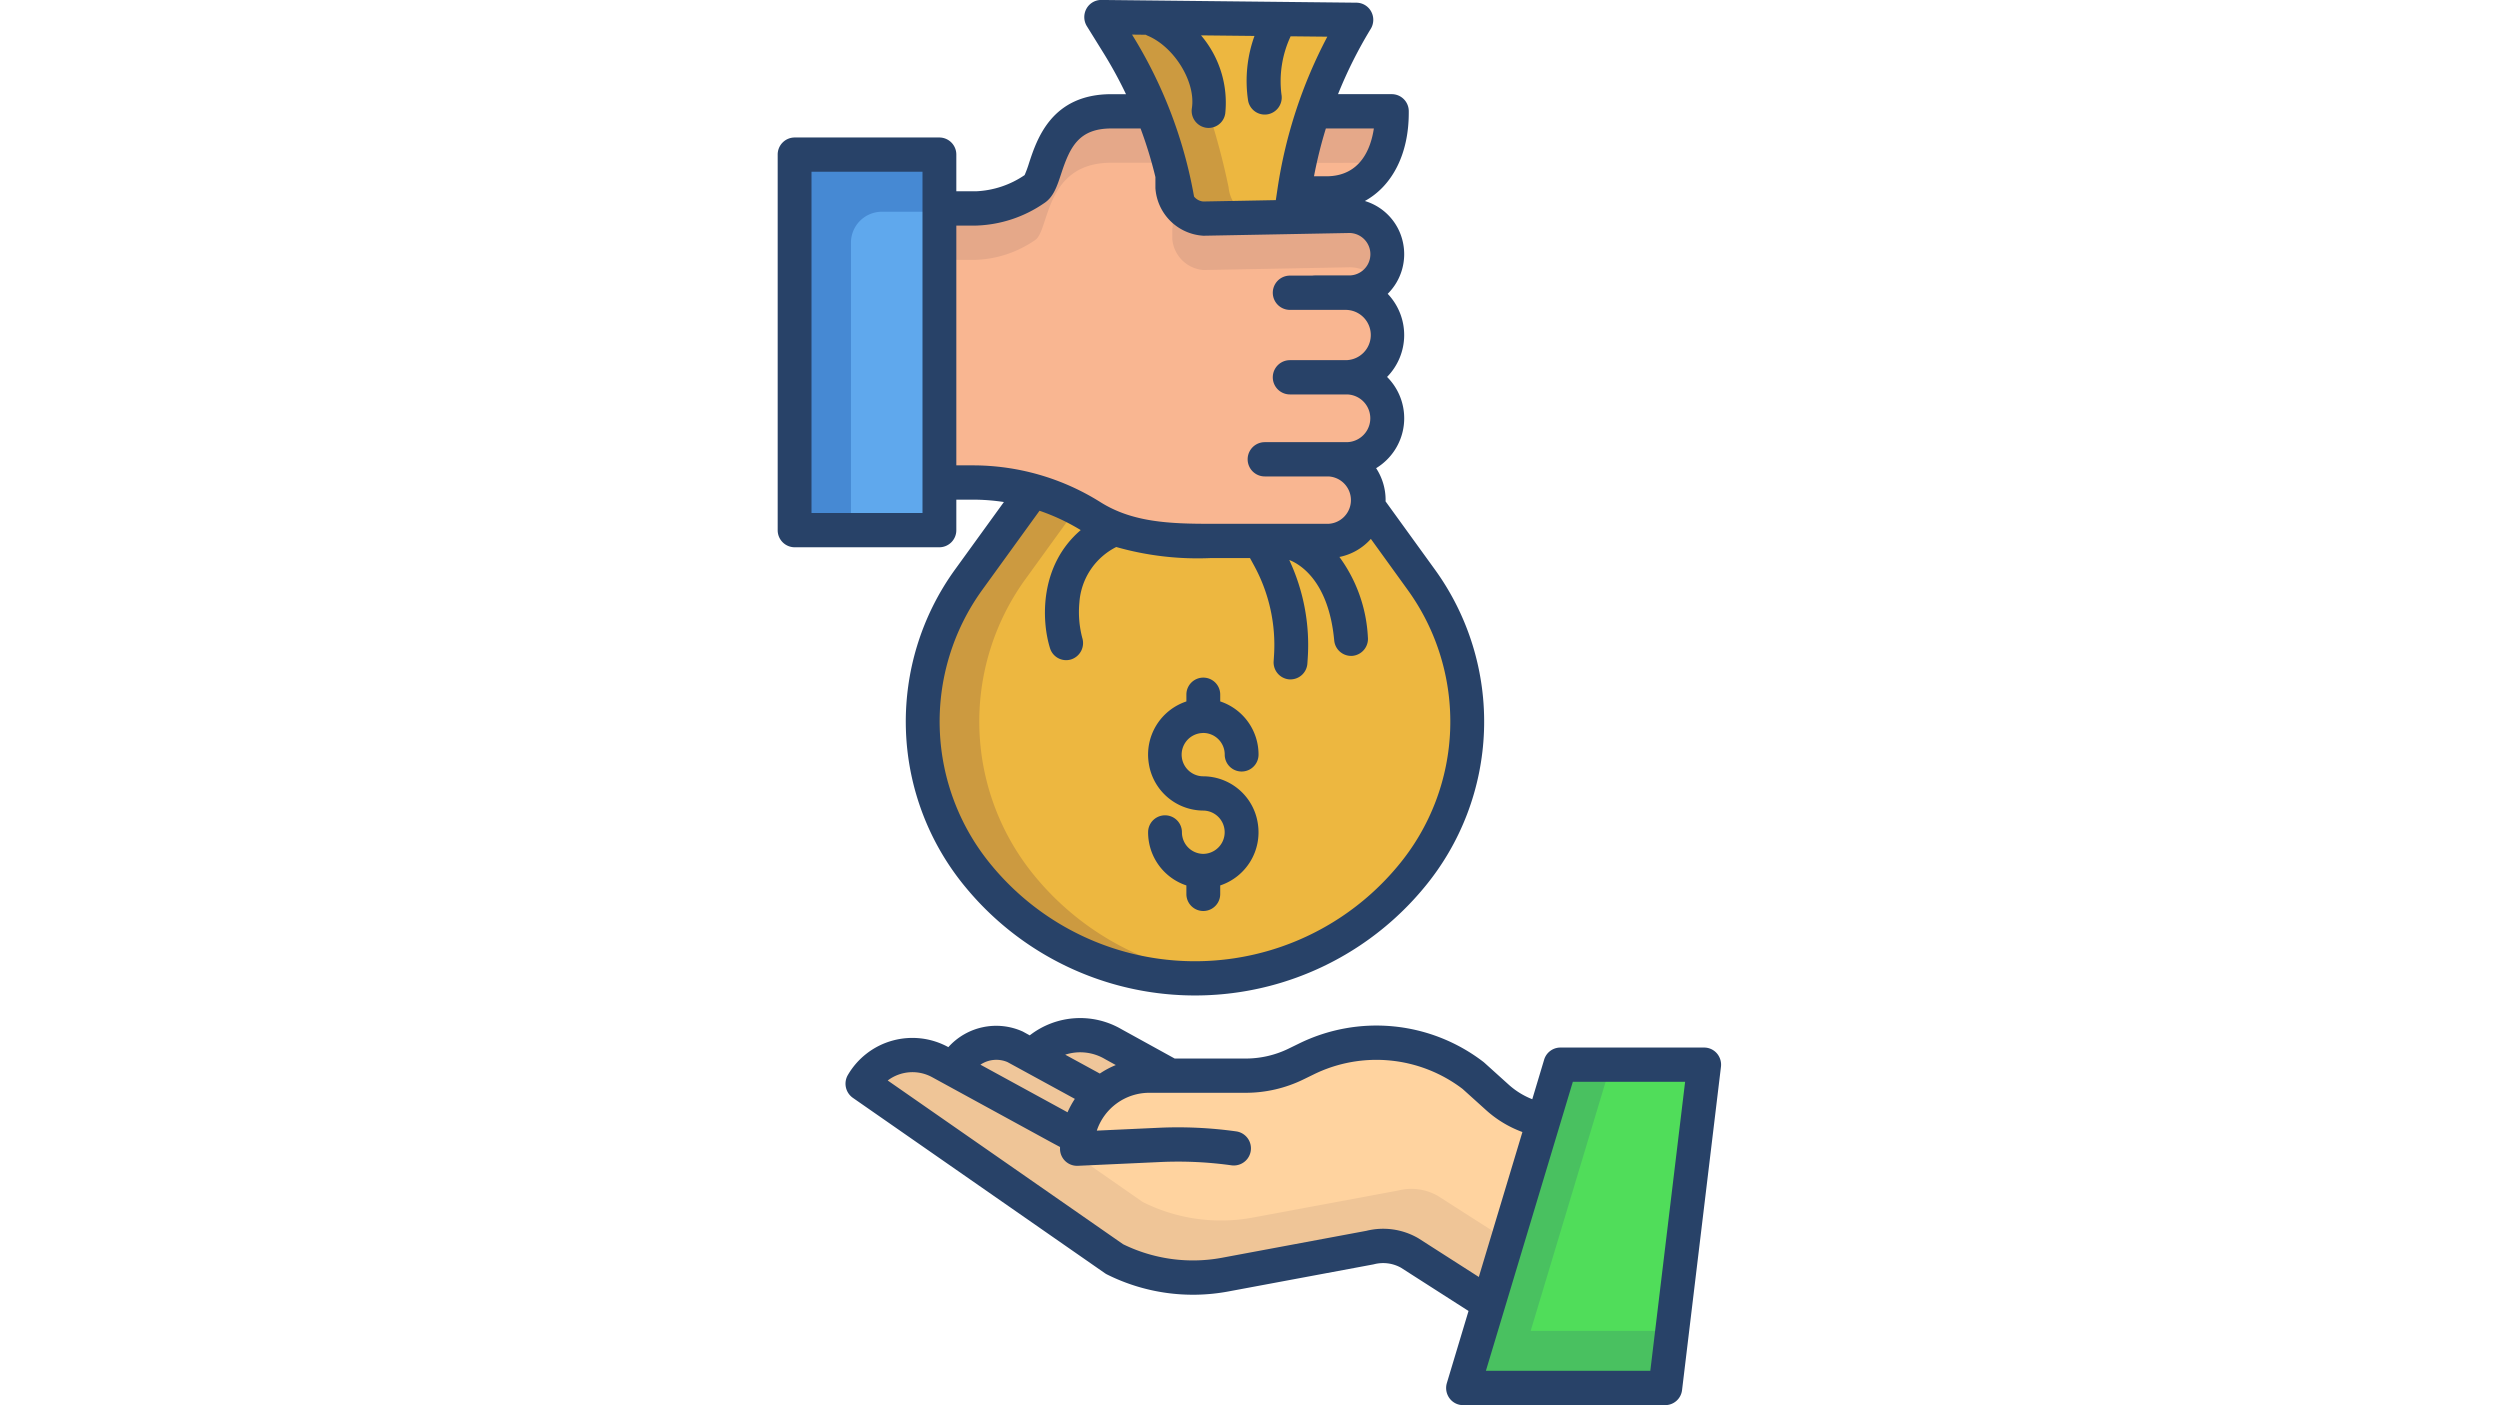 <svg xmlns="http://www.w3.org/2000/svg" xmlns:xlink="http://www.w3.org/1999/xlink" width="274" height="154" viewBox="0 0 274 154"><defs><style>.a{fill:#fff;}.b{clip-path:url(#a);}.c{fill:#50dd5a;}.d{fill:#49c160;}.e{fill:#ffd39f;}.f{fill:#efc597;}.g{fill:#edb740;}.h{fill:#cc9a40;}.i{fill:#5fa8ed;}.j{fill:#4689d3;}.k{fill:#f9b691;}.l{fill:#e5a889;}.m{fill:#efc69a;}.n{fill:#284268;}</style><clipPath id="a"><rect class="a" width="274" height="154" transform="translate(782 371)"/></clipPath></defs><g class="b" transform="translate(-782 -371)"><g transform="translate(867.234 371)"><path class="c" d="M155.915,149.385l-4.263,35.432H129.487l2.786-9.262,6.042-20.079,1.832-6.091Z" transform="translate(-54.372 -32.696)"/><path class="d" d="M136.9,178.558l2.786-9.262,5.991-19.91h-5.531l-1.832,6.091-6.042,20.079-2.786,9.262h22.166l.753-6.26Z" transform="translate(-54.372 -32.696)"/><path class="e" d="M72.507,152a7.8,7.8,0,0,1,5.217-2H88.35a12.514,12.514,0,0,0,5.5-1.277l1.093-.538A17.483,17.483,0,0,1,113.268,150l2.647,2.385a10.333,10.333,0,0,0,5.013,2.485l.049.016-6.042,20.079-8.646-5.54a5.867,5.867,0,0,0-4.346-.582l-15.966,2.977A19.121,19.121,0,0,1,73.949,170.1L46.326,150.882a6.355,6.355,0,0,1,8.525-2.363l1.405.77L67.979,155.7l1.946,1.039A8,8,0,0,1,72.507,152Z" transform="translate(-37.034 -32.104)"/><path class="f" d="M109.379,163.5a5.867,5.867,0,0,0-4.346-.582L89.066,165.89a19.121,19.121,0,0,1-12.028-1.718l-21.412-14.9-.776-.425a6.355,6.355,0,0,0-8.525,2.363l27.624,19.219a19.121,19.121,0,0,0,12.028,1.718l15.966-2.977a5.867,5.867,0,0,1,4.346.582l8.646,5.54,2.078-6.908Z" transform="translate(-37.034 -32.436)"/><path class="g" d="M109.3,80.685a26.617,26.617,0,0,1-1.118,32.594,30.741,30.741,0,0,1-47.337,0,26.621,26.621,0,0,1-1.118-32.593l7.033-9.719A24.48,24.48,0,0,1,73.2,73.82a16.43,16.43,0,0,0,6.255,2.244,42.761,42.761,0,0,0,6.774.4H99.142a4.44,4.44,0,0,0,4.367-3.786Z" transform="translate(-38.779 -17.175)"/><path class="g" d="M87.214,23.716A48.5,48.5,0,0,0,81.184,9.139l-1.8-2.9,27.97.3a50.63,50.63,0,0,0-6.8,18.7l-.049.322-.374,2.46,0,.122-9.557.178a3.719,3.719,0,0,1-3.4-3.393V23.725Z" transform="translate(-43.926 -4.366)"/><path class="h" d="M67.024,113.278a26.621,26.621,0,0,1-1.118-32.594l5.65-7.808a24.441,24.441,0,0,0-4.795-1.911l-7.033,9.719a26.621,26.621,0,0,0,1.118,32.594A30.72,30.72,0,0,0,87.6,124.246,30.7,30.7,0,0,1,67.024,113.278Z" transform="translate(-38.779 -17.175)"/><path class="h" d="M93.354,24.934a76.735,76.735,0,0,0-2.227-8.376,48.23,48.23,0,0,0-3.765-7.418L85.6,6.31l-6.218-.066,1.8,2.9a48.5,48.5,0,0,1,6.029,14.577l-.037.009v1.208a3.719,3.719,0,0,0,3.4,3.393l5.442-.1a3.879,3.879,0,0,1-2.665-3.291Z" transform="translate(-43.926 -4.366)"/><path class="i" d="M52.8,60.967v5.221H36.929V25.03H52.8V60.967Z" transform="translate(-35.075 -8.084)"/><path class="j" d="M43.106,34.706a3.393,3.393,0,0,1,3.37-3.415H52.8V25.03H36.929V66.188h6.178Z" transform="translate(-35.075 -8.084)"/><path class="k" d="M67.238,60.7a24.359,24.359,0,0,0-6.595-.908H56.979V29.757h3.972a12.2,12.2,0,0,0,6.5-2.157c1.625-1.03,1-8.489,8.368-8.489h4.436l.025-.009a48.107,48.107,0,0,1,2.2,6.9c.02.085.023,1.471.023,1.471a3.719,3.719,0,0,0,3.4,3.393l9.557-.178,6.465-.122a4.2,4.2,0,0,1,0,8.407h-.423V39a4.634,4.634,0,0,1,0,9.268h.136a4.494,4.494,0,0,1,0,8.986H99.618a4.449,4.449,0,0,1,4.417,4.473,5.048,5.048,0,0,1-.049.689A4.44,4.44,0,0,1,99.618,66.2H86.7a42.764,42.764,0,0,1-6.774-.4,16.43,16.43,0,0,1-6.255-2.244A24.48,24.48,0,0,0,67.238,60.7Z" transform="translate(-39.255 -6.911)"/><path class="k" d="M116.811,19.114v.172c0,4.874-2.385,8.827-7.194,8.827h-3.549l.049-.322a50.4,50.4,0,0,1,2.116-8.677Z" transform="translate(-49.489 -6.913)"/><g transform="translate(17.724 12.192)"><path class="l" d="M108.392,19.114c-.593,1.744-1.54,5.546-1.564,5.658l8.855-.023a11.062,11.062,0,0,0,1.286-5.462v-.172Z" transform="translate(-67.372 -19.105)"/><path class="l" d="M82.081,24.437a48,48,0,0,0-1.8-5.335l-.025.009H75.818c-7.37,0-6.743,7.459-8.368,8.489a12.2,12.2,0,0,1-6.5,2.157H56.979v5.634h3.972a12.2,12.2,0,0,0,6.5-2.157c1.625-1.03,1-8.489,8.368-8.489h4.436l.025-.009" transform="translate(-56.979 -19.102)"/><path class="l" d="M89.253,33.072l.013,1.577-.037.009v1.208a3.719,3.719,0,0,0,3.4,3.393l9.557-.178,6.465-.122a4.109,4.109,0,0,1,2.934,1.23c.049.049.093.1.139.157a4.242,4.242,0,0,0,.718-4.523,4.141,4.141,0,0,0-3.791-2.5l-6.465.122-9.557.178a3.051,3.051,0,0,1-1.793-.61" transform="translate(-63.703 -21.856)"/></g><path class="m" d="M84.992,149.792H82.636a7.8,7.8,0,0,0-5.217,2l-7.534-4.116.093-.175a7.169,7.169,0,0,1,8.751-1.158Z" transform="translate(-41.946 -31.897)"/><path class="m" d="M67.589,147.874l7.534,4.116a8,8,0,0,0-2.582,4.739l-1.946-1.039-11.722-6.407.009-.016c1.313-2.341,4.42-3.656,6.789-2.438Z" transform="translate(-39.65 -32.098)"/><g transform="translate(0)"><path class="n" d="M139.478,146.88a1.843,1.843,0,0,0-1.388-.633H122.322a1.857,1.857,0,0,0-1.773,1.331l-1.3,4.332a8.491,8.491,0,0,1-2.588-1.6l-2.645-2.386c-.038-.034-.077-.067-.118-.1a19.242,19.242,0,0,0-20.248-2l-1.1.537a10.721,10.721,0,0,1-4.692,1.09h-7.8l-5.83-3.213a9,9,0,0,0-10.056.673l-.73-.4-.041-.022a7.051,7.051,0,0,0-8.151,1.713l-.012-.007a8.184,8.184,0,0,0-10.992,3.046,1.894,1.894,0,0,0,.539,2.517l27.622,19.219a1.82,1.82,0,0,0,.227.135A21.085,21.085,0,0,0,85.826,173l15.966-2.979c.039-.007.078-.016.116-.025a4.017,4.017,0,0,1,2.949.379l7.406,4.745-2.374,7.893a1.9,1.9,0,0,0,.283,1.665,1.845,1.845,0,0,0,1.489.76h22.164a1.862,1.862,0,0,0,1.84-1.651l4.264-35.432A1.9,1.9,0,0,0,139.478,146.88ZM72.4,147.5l.044.025,1.16.639a9.712,9.712,0,0,0-1.751.934l-3.793-2.07a5.321,5.321,0,0,1,4.341.472Zm-10.685.33,7.4,4.041a9.912,9.912,0,0,0-.8,1.471l-9.548-5.218a3.12,3.12,0,0,1,2.943-.294Zm45.078,19.337c-.028-.018-.057-.036-.086-.052a7.669,7.669,0,0,0-5.639-.783L85.159,169.3A17.39,17.39,0,0,1,74.4,167.8L48.606,149.857a4.493,4.493,0,0,1,4.877-.357l13.142,7.184.865.462c0,.063,0,.122,0,.184a1.866,1.866,0,0,0,1.853,1.878c.028,0,.056,0,.084,0l9.062-.415a42.389,42.389,0,0,1,7.825.366,1.878,1.878,0,0,0,.508-3.721,46.112,46.112,0,0,0-8.5-.4l-6.8.313a6.063,6.063,0,0,1,5.721-4.146H87.861a14.406,14.406,0,0,0,6.305-1.464l1.1-.537a15.59,15.59,0,0,1,16.346,1.578l2.587,2.333a12.189,12.189,0,0,0,3.97,2.39l-4.779,15.885Zm25.393,14.511h-18.02L123.695,150H136Z" transform="translate(-36.546 -31.435)"/><path class="n" d="M54.166,62.005V58.663h1.809a22.585,22.585,0,0,1,3.405.261L54.041,66.3a28.429,28.429,0,0,0,1.2,34.917,32.58,32.58,0,0,0,50.167,0A28.43,28.43,0,0,0,106.6,66.3l-5.391-7.45c0-.046.007-.09.007-.136a6.371,6.371,0,0,0-1.04-3.5,6.4,6.4,0,0,0,1.2-10,6.554,6.554,0,0,0,.069-9.109,6.126,6.126,0,0,0,1.629-5.814,6.037,6.037,0,0,0-4.132-4.359c2.987-1.645,4.812-5.123,4.812-9.658V16.1a1.866,1.866,0,0,0-1.853-1.878H96a48.566,48.566,0,0,1,3.588-7.16,1.9,1.9,0,0,0,.046-1.893,1.85,1.85,0,0,0-1.6-.972l-27.97-.3a1.849,1.849,0,0,0-1.638.962,1.9,1.9,0,0,0,.05,1.918l1.8,2.9a46.677,46.677,0,0,1,2.486,4.547H71.15c-6.533,0-8.146,4.908-9.013,7.543a11.813,11.813,0,0,1-.487,1.326,10.206,10.206,0,0,1-5.365,1.775H54.166V20.849a1.866,1.866,0,0,0-1.853-1.878H36.44a1.866,1.866,0,0,0-1.853,1.878V62.005a1.866,1.866,0,0,0,1.853,1.878H52.313a1.866,1.866,0,0,0,1.853-1.878Zm49.448,6.518a24.645,24.645,0,0,1-1.038,30.268,28.9,28.9,0,0,1-44.508,0,24.645,24.645,0,0,1-1.038-30.268l6.254-8.642A22.723,22.723,0,0,1,67.8,62c-4.561,3.9-4.3,9.959-3.365,12.945a1.849,1.849,0,0,0,2.325,1.225,1.883,1.883,0,0,0,1.209-2.356,11.149,11.149,0,0,1-.313-3.9,7.384,7.384,0,0,1,4.036-6.06,32.594,32.594,0,0,0,10.342,1.213h4.319l.441.807a18.164,18.164,0,0,1,2.188,9.915l-.037.575a1.87,1.87,0,0,0,1.727,2c.041,0,.083,0,.124,0a1.864,1.864,0,0,0,1.847-1.753l.038-.575a21.959,21.959,0,0,0-2.027-10.762c1.07.413,4.314,2.2,4.929,8.815a1.863,1.863,0,0,0,1.843,1.7c.058,0,.117,0,.176-.008a1.871,1.871,0,0,0,1.671-2.046,16.242,16.242,0,0,0-3.12-8.79,6.242,6.242,0,0,0,3.446-1.981ZM99.928,17.981c-.328,2.189-1.458,5.242-5.213,5.242H93.367a48.681,48.681,0,0,1,1.3-5.242h5.261Zm-25-10.27a1.861,1.861,0,0,0,.21.106c2.932,1.232,5.287,5.087,4.846,7.933A1.875,1.875,0,0,0,81.523,17.9a1.847,1.847,0,0,0,2.118-1.565,11.386,11.386,0,0,0-2.656-8.557l5.858.063a14.5,14.5,0,0,0-.7,7.077A1.855,1.855,0,0,0,88.3,16.43a1.876,1.876,0,0,0,1.5-2.181A11.622,11.622,0,0,1,90.807,7.88l4.021.043a52.148,52.148,0,0,0-5.445,16.572l-.2,1.341-7.954.15a1.457,1.457,0,0,1-1.009-.543A50.118,50.118,0,0,0,73.423,7.694ZM54.166,28.627h2.118a13.862,13.862,0,0,0,7.481-2.441c1.044-.661,1.435-1.851,1.889-3.229.958-2.913,1.912-4.975,5.5-4.975h3.205a46.456,46.456,0,0,1,1.628,5.326v1.162a1.871,1.871,0,0,0,.011.2,5.6,5.6,0,0,0,5.245,5.068h.034l16-.3a2.326,2.326,0,0,1-.015,4.651H93.441a1.865,1.865,0,0,0-.259.02H90.729a1.878,1.878,0,0,0,0,3.756h6.107a2.755,2.755,0,0,1,0,5.511H90.729a1.878,1.878,0,0,0,0,3.756h6.244a2.616,2.616,0,0,1,0,5.231h-9a1.878,1.878,0,0,0,0,3.756H94.95a2.6,2.6,0,0,1,0,5.193H82.031c-4.538,0-8.576-.178-12.051-2.362a26.286,26.286,0,0,0-14-4.044H54.166Zm-3.707,31.5H38.294v-37.4H50.459Z" transform="translate(-34.587 -3.902)"/><path class="n" d="M91.935,102.554a2.36,2.36,0,0,1,2.342,2.373,1.853,1.853,0,1,0,3.707,0,6.13,6.13,0,0,0-4.2-5.83v-.755a1.853,1.853,0,1,0-3.707,0V99.1a6.134,6.134,0,0,0-4.123,6.784,6.072,6.072,0,0,0,5.976,5.177,2.373,2.373,0,0,1,.031,4.745H91.9a2.36,2.36,0,0,1-2.312-2.372,1.853,1.853,0,1,0-3.707,0,6.131,6.131,0,0,0,4.195,5.832v.948a1.853,1.853,0,1,0,3.707,0v-.948a6.134,6.134,0,0,0,4.123-6.784,6.072,6.072,0,0,0-5.976-5.177,2.373,2.373,0,0,1,0-4.746Z" transform="translate(-45.282 -22.222)"/></g></g></g></svg>